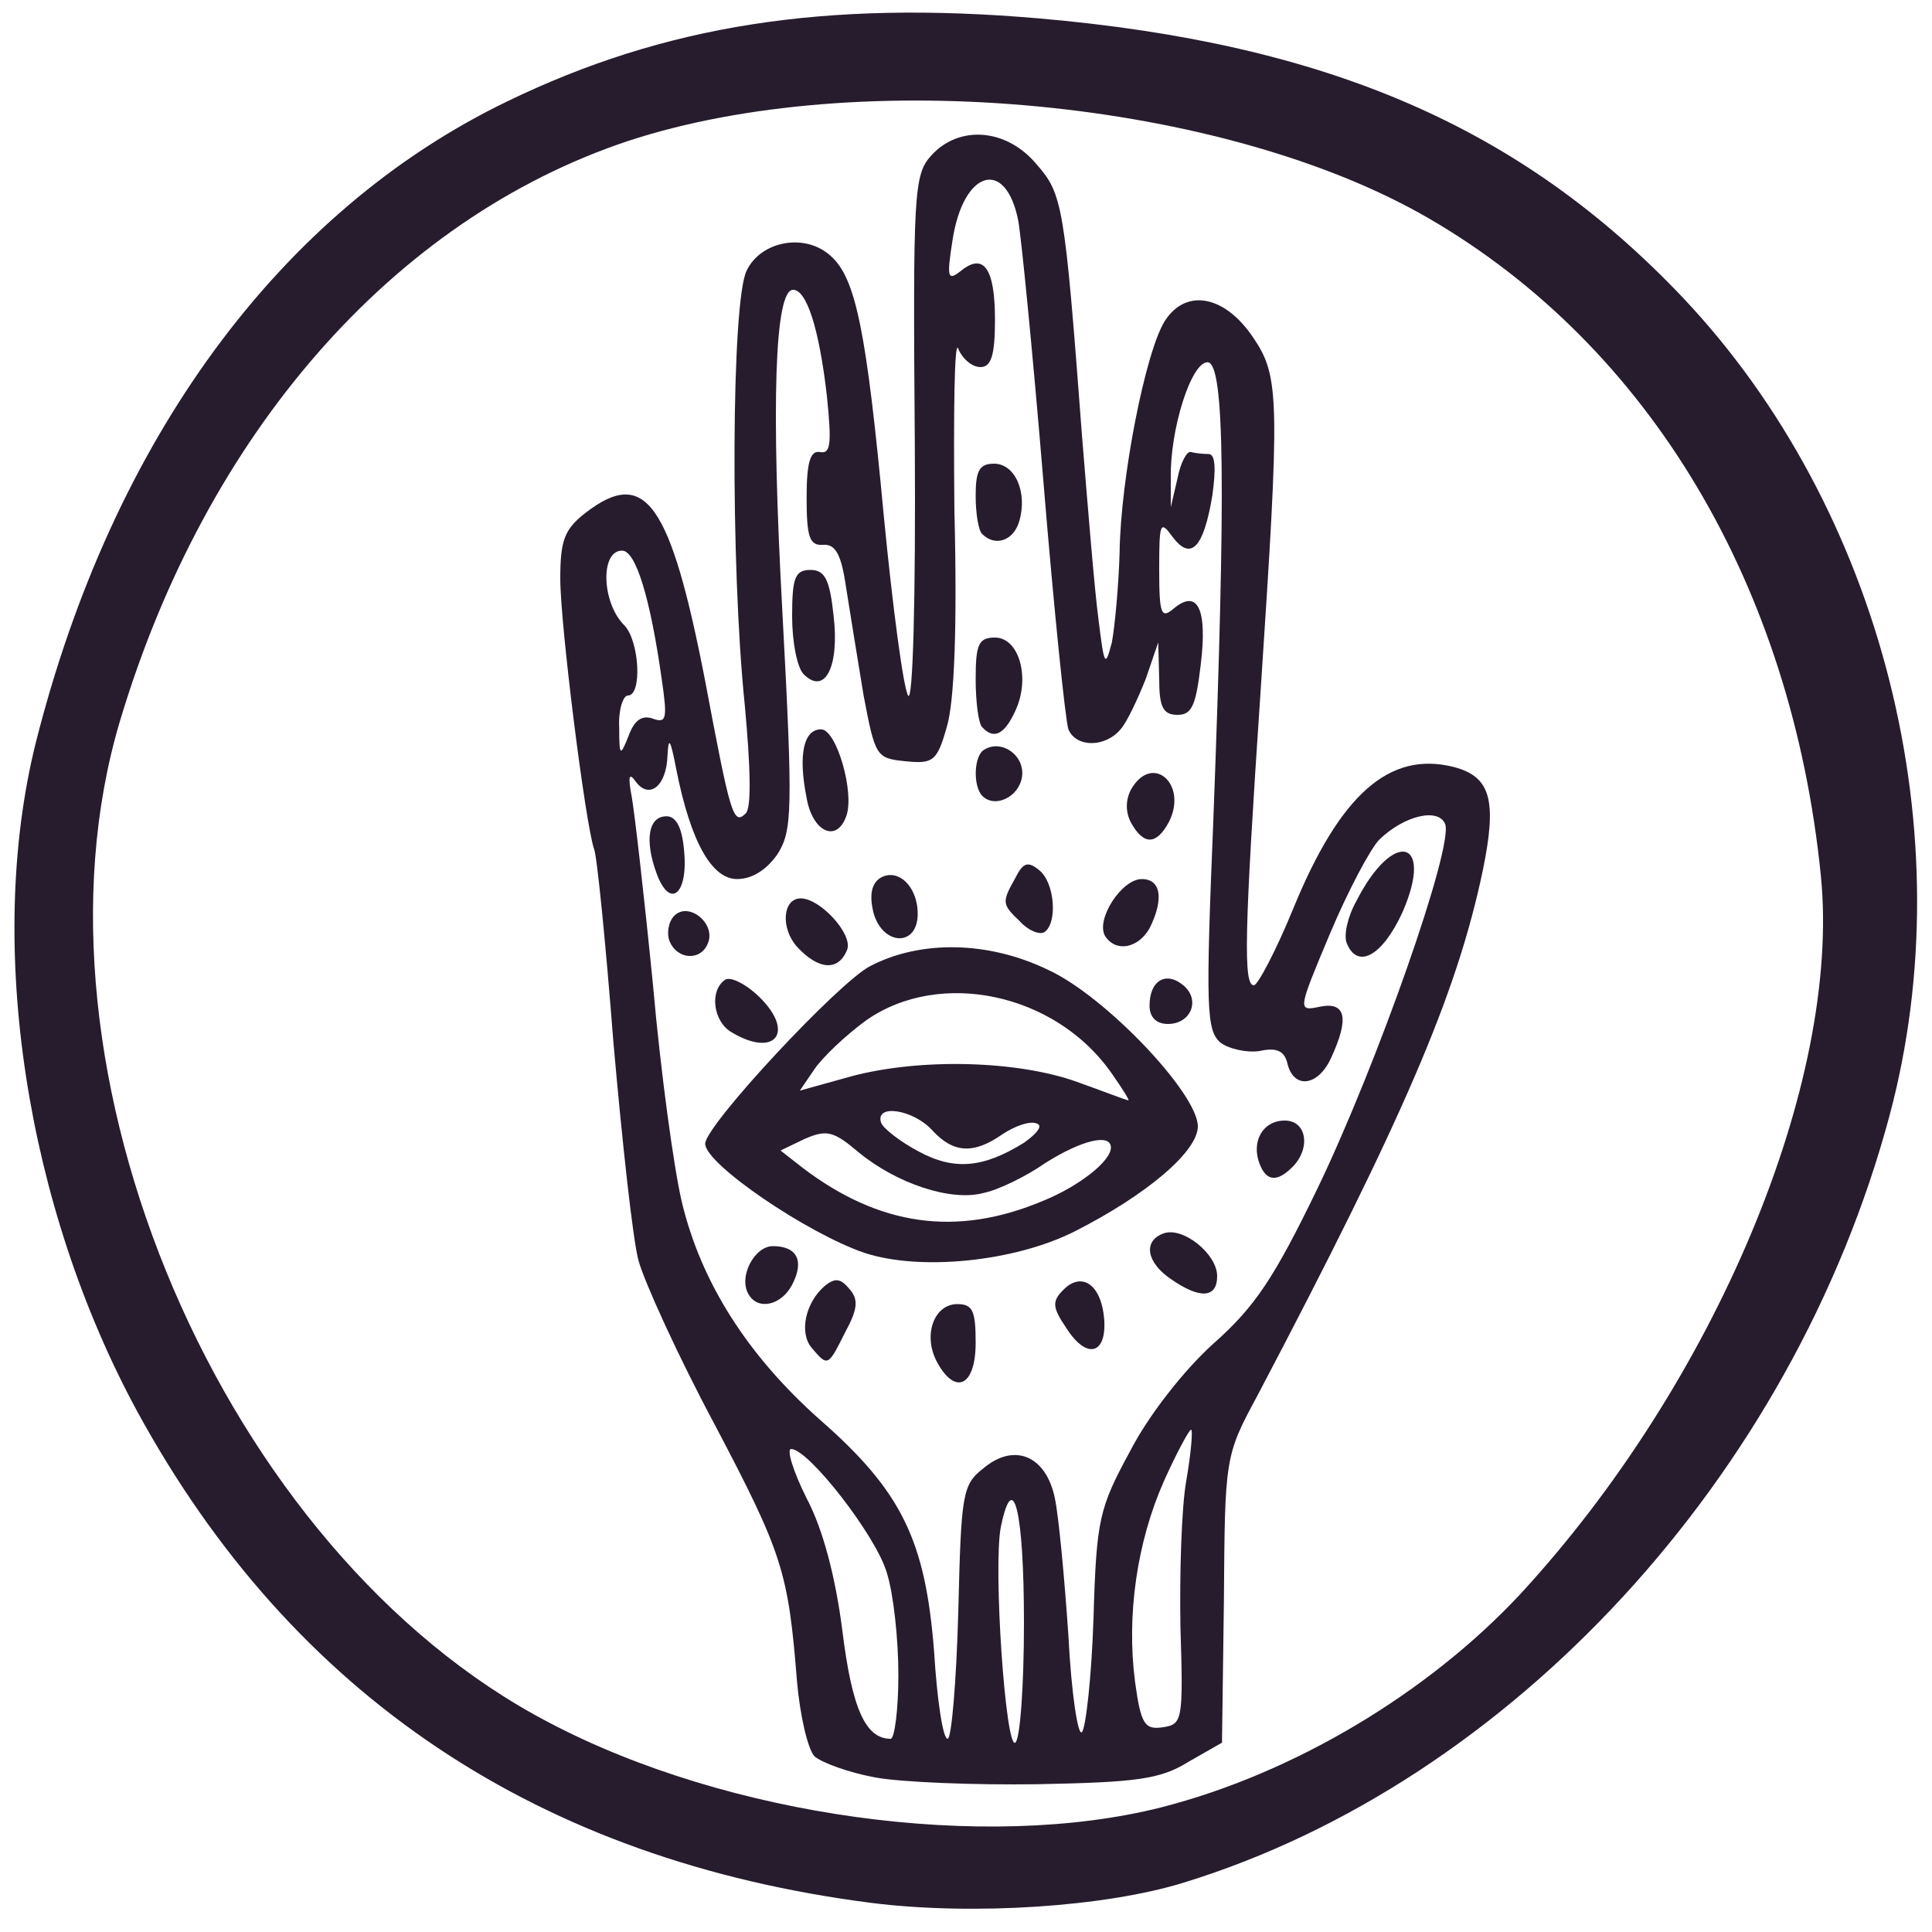 <?xml version="1.0" standalone="no"?><!DOCTYPE svg PUBLIC "-//W3C//DTD SVG 1.1//EN" "http://www.w3.org/Graphics/SVG/1.1/DTD/svg11.dtd"><svg class="img-fluid" id="outputsvg"  width="200" height="200" viewBox="0 0 2000 2000" version="1.1" xmlns="http://www.w3.org/2000/svg" xmlns:xlink="http://www.w3.org/1999/xlink"><defs xmlns="http://www.w3.org/1999/xhtml"></defs><g id="l5M6qMekfOsFLGh6nvYXGMo" fill="rgb(39,28,46)" style="transform: none;"><g><path id="pYpUkmQQy" d="M903 1970 c-345 -44 -600 -214 -761 -509 -115 -212 -157 -483 -105 -692 79 -313 252 -550 488 -664 163 -79 329 -105 550 -86 300 26 500 113 667 289 207 219 292 556 214 847 -100 373 -392 690 -731 794 -81 25 -217 34 -322 21z m299 -99 c137 -35 276 -118 372 -221 201 -218 332 -529 311 -743 -30 -300 -177 -548 -406 -681 -212 -123 -589 -159 -829 -80 -243 81 -437 303 -526 601 -107 360 107 860 444 1036 186 98 452 134 634 88z"/><path id="pfEIsq5wm" d="M906 1840 c-27 -5 -55 -15 -63 -22 -7 -8 -15 -43 -18 -78 -9 -113 -15 -132 -85 -265 -38 -71 -73 -148 -79 -170 -6 -22 -17 -124 -26 -226 -8 -103 -17 -193 -20 -200 -9 -26 -35 -232 -35 -280 0 -39 4 -51 26 -68 62 -48 88 -11 124 174 26 138 29 150 42 137 6 -6 5 -47 -1 -112 -15 -145 -14 -419 2 -450 15 -31 61 -39 87 -15 26 23 37 78 55 270 9 93 20 176 25 185 5 9 8 -100 7 -261 -2 -260 -1 -278 17 -298 29 -32 78 -28 109 9 27 31 29 41 47 280 6 74 13 160 17 190 6 49 7 52 14 25 3 -16 7 -58 8 -93 1 -77 27 -209 47 -240 22 -34 62 -26 91 17 28 41 28 63 8 366 -17 252 -18 305 -7 305 4 0 23 -36 41 -80 48 -117 99 -163 166 -146 38 10 45 34 30 107 -27 129 -83 258 -234 545 -33 61 -33 64 -34 210 l-2 148 -35 20 c-29 18 -54 21 -155 23 -66 1 -142 -2 -169 -7z m154 -160 c0 -115 -11 -162 -24 -99 -8 42 5 230 15 223 5 -3 9 -59 9 -124z m-130 54 c0 -37 -5 -84 -12 -106 -11 -38 -81 -128 -99 -128 -5 0 2 23 16 51 17 32 30 82 37 137 10 81 24 112 50 112 4 0 8 -30 8 -66z m62 -65 c3 -122 4 -132 26 -149 32 -27 65 -13 74 31 4 19 10 83 14 142 3 60 10 105 14 100 4 -4 10 -57 12 -118 3 -103 6 -114 38 -173 19 -37 56 -84 86 -111 43 -38 63 -68 108 -161 62 -129 141 -354 132 -377 -7 -17 -42 -9 -68 16 -9 9 -32 52 -51 97 -34 81 -34 81 -10 76 26 -5 30 12 11 53 -13 29 -38 33 -45 7 -3 -14 -11 -18 -29 -14 -13 2 -32 -2 -41 -9 -14 -13 -15 -35 -7 -229 13 -344 12 -475 -6 -475 -17 0 -39 70 -38 120 l0 30 7 -30 c3 -16 10 -29 14 -27 4 1 12 2 18 2 7 0 8 14 4 43 -9 54 -22 68 -41 43 -13 -18 -14 -15 -14 33 0 47 2 52 15 41 25 -21 35 1 28 58 -5 42 -9 52 -24 52 -15 0 -19 -8 -19 -37 l-1 -38 -13 38 c-8 20 -19 44 -26 52 -16 19 -46 19 -54 0 -3 -8 -15 -124 -26 -258 -11 -133 -23 -254 -26 -269 -13 -65 -57 -52 -68 21 -6 38 -5 42 8 32 24 -20 36 -4 36 50 0 37 -4 49 -15 49 -9 0 -19 -9 -23 -19 -4 -11 -5 64 -4 167 3 122 0 199 -8 225 -10 35 -14 38 -43 35 -30 -3 -31 -5 -43 -68 -6 -36 -14 -86 -18 -111 -5 -35 -11 -46 -24 -45 -14 1 -17 -8 -17 -49 0 -37 4 -49 14 -47 11 2 12 -9 7 -58 -8 -70 -21 -110 -35 -110 -19 0 -23 117 -11 335 11 205 10 225 -5 249 -11 16 -26 26 -42 26 -26 0 -48 -38 -63 -114 -6 -31 -8 -34 -9 -14 -1 32 -19 46 -33 27 -7 -10 -8 -5 -4 16 3 17 13 104 22 195 8 91 22 192 30 225 20 83 68 158 142 224 86 75 110 126 119 241 3 49 9 90 14 90 4 0 9 -59 11 -131z m230 16 c-1 -55 1 -124 6 -152 5 -29 7 -53 5 -53 -2 0 -15 24 -28 53 -28 63 -39 139 -30 208 6 44 10 50 29 47 20 -3 21 -7 18 -103z m-546 -941 c14 5 15 0 9 -41 -12 -85 -27 -133 -41 -133 -23 0 -21 54 2 77 16 16 19 73 4 73 -5 0 -10 15 -9 33 0 30 1 31 10 8 6 -16 14 -21 25 -17z"/><path id="pZCqHqRk6" d="M970 1410 c-15 -28 -3 -60 21 -60 16 0 19 7 19 40 0 45 -21 55 -40 20z"/><path id="py0g2eXbs" d="M840 1395 c-13 -16 -6 -47 14 -64 10 -8 16 -8 25 3 10 11 9 21 -4 45 -18 36 -18 36 -35 16z"/><path id="pcpmNfwFd" d="M1104 1375 c-15 -22 -15 -28 -3 -40 19 -19 39 -5 42 30 3 37 -18 43 -39 10z"/><path id="plIFEOjCI" d="M775 1340 c-11 -18 6 -50 25 -50 25 0 33 15 20 40 -11 21 -35 27 -45 10z"/><path id="p1APSwh49i" d="M1212 1324 c-25 -17 -29 -39 -8 -47 20 -8 56 21 56 44 0 23 -18 24 -48 3z"/><path id="pEmtdhG9v" d="M895 1297 c-59 -20 -165 -92 -165 -113 0 -19 139 -168 171 -184 52 -27 122 -26 184 4 59 27 155 128 155 162 0 26 -53 71 -128 109 -62 31 -159 41 -217 22z m185 -54 c37 -15 70 -41 70 -55 0 -15 -30 -8 -68 16 -20 14 -49 28 -64 31 -34 9 -90 -10 -129 -42 -26 -22 -33 -24 -56 -14 l-25 12 23 18 c79 60 159 72 249 34z m-20 -60 c14 -10 20 -18 13 -20 -7 -3 -23 3 -35 11 -30 21 -51 20 -73 -4 -19 -21 -59 -28 -53 -8 2 6 20 20 39 30 37 20 67 17 109 -9z m90 -73 c-58 -82 -177 -107 -253 -54 -22 16 -46 39 -54 51 l-15 22 54 -15 c72 -19 172 -16 233 6 28 10 51 19 53 19 2 1 -6 -12 -18 -29z"/><path id="pZY2bm68m" d="M1304 1205 c-9 -23 3 -45 26 -45 23 0 27 29 8 48 -16 16 -27 15 -34 -3z"/><path id="pIlUusT90" d="M758 1069 c-20 -11 -24 -44 -7 -55 6 -3 22 5 36 19 36 36 15 62 -29 36z"/><path id="pOKWh62tW" d="M1190 1041 c0 -26 17 -36 35 -21 18 15 8 40 -16 40 -12 0 -19 -7 -19 -19z"/><path id="pkLvhCPwn" d="M825 980 c-17 -19 -15 -50 4 -50 20 0 54 37 48 53 -9 23 -30 21 -52 -3z"/><path id="pirCZOvfJ" d="M693 974 c-3 -8 -1 -20 5 -26 15 -15 43 8 35 28 -7 19 -32 18 -40 -2z"/><path id="pZS7ec2I" d="M1394 976 c-3 -8 1 -27 10 -43 38 -75 81 -65 48 11 -21 46 -47 60 -58 32z"/><path id="p14RCofQJV" d="M1144 969 c-10 -17 17 -59 38 -59 20 0 23 21 8 51 -12 21 -35 25 -46 8z"/><path id="pMakr8bTJ" d="M904 944 c-4 -17 -2 -29 7 -35 18 -11 39 8 39 37 0 35 -37 33 -46 -2z"/><path id="pyRIyZ47K" d="M1056 954 c-19 -18 -19 -20 -5 -45 8 -16 13 -18 25 -8 16 13 19 55 5 64 -5 3 -17 -2 -25 -11z"/><path id="pkjVKfS79" d="M680 905 c-13 -35 -9 -60 10 -60 10 0 16 12 18 34 5 46 -14 63 -28 26z"/><path id="pstjuMT0N" d="M1171 852 c-6 -11 -6 -24 0 -35 22 -38 59 -5 39 34 -13 24 -26 24 -39 1z"/><path id="plu1qXXSD" d="M835 826 c-9 -45 -3 -71 15 -71 16 0 35 66 26 90 -10 28 -35 16 -41 -19z"/><path id="p12U9IU8Ih" d="M1017 824 c-10 -10 -9 -42 2 -48 18 -11 42 6 39 28 -3 21 -28 33 -41 20z"/><path id="p7FBBTo9E" d="M1017 753 c-4 -3 -7 -26 -7 -50 0 -36 3 -43 20 -43 25 0 37 42 21 76 -11 24 -22 30 -34 17z"/><path id="p1FesAREky" d="M832 698 c-7 -7 -12 -34 -12 -60 0 -40 3 -48 19 -48 15 0 20 10 24 48 6 52 -9 82 -31 60z"/><path id="pXxHU390B" d="M1017 553 c-4 -3 -7 -21 -7 -40 0 -26 4 -33 19 -33 22 0 35 30 26 60 -6 20 -25 26 -38 13z"/></g></g></svg>